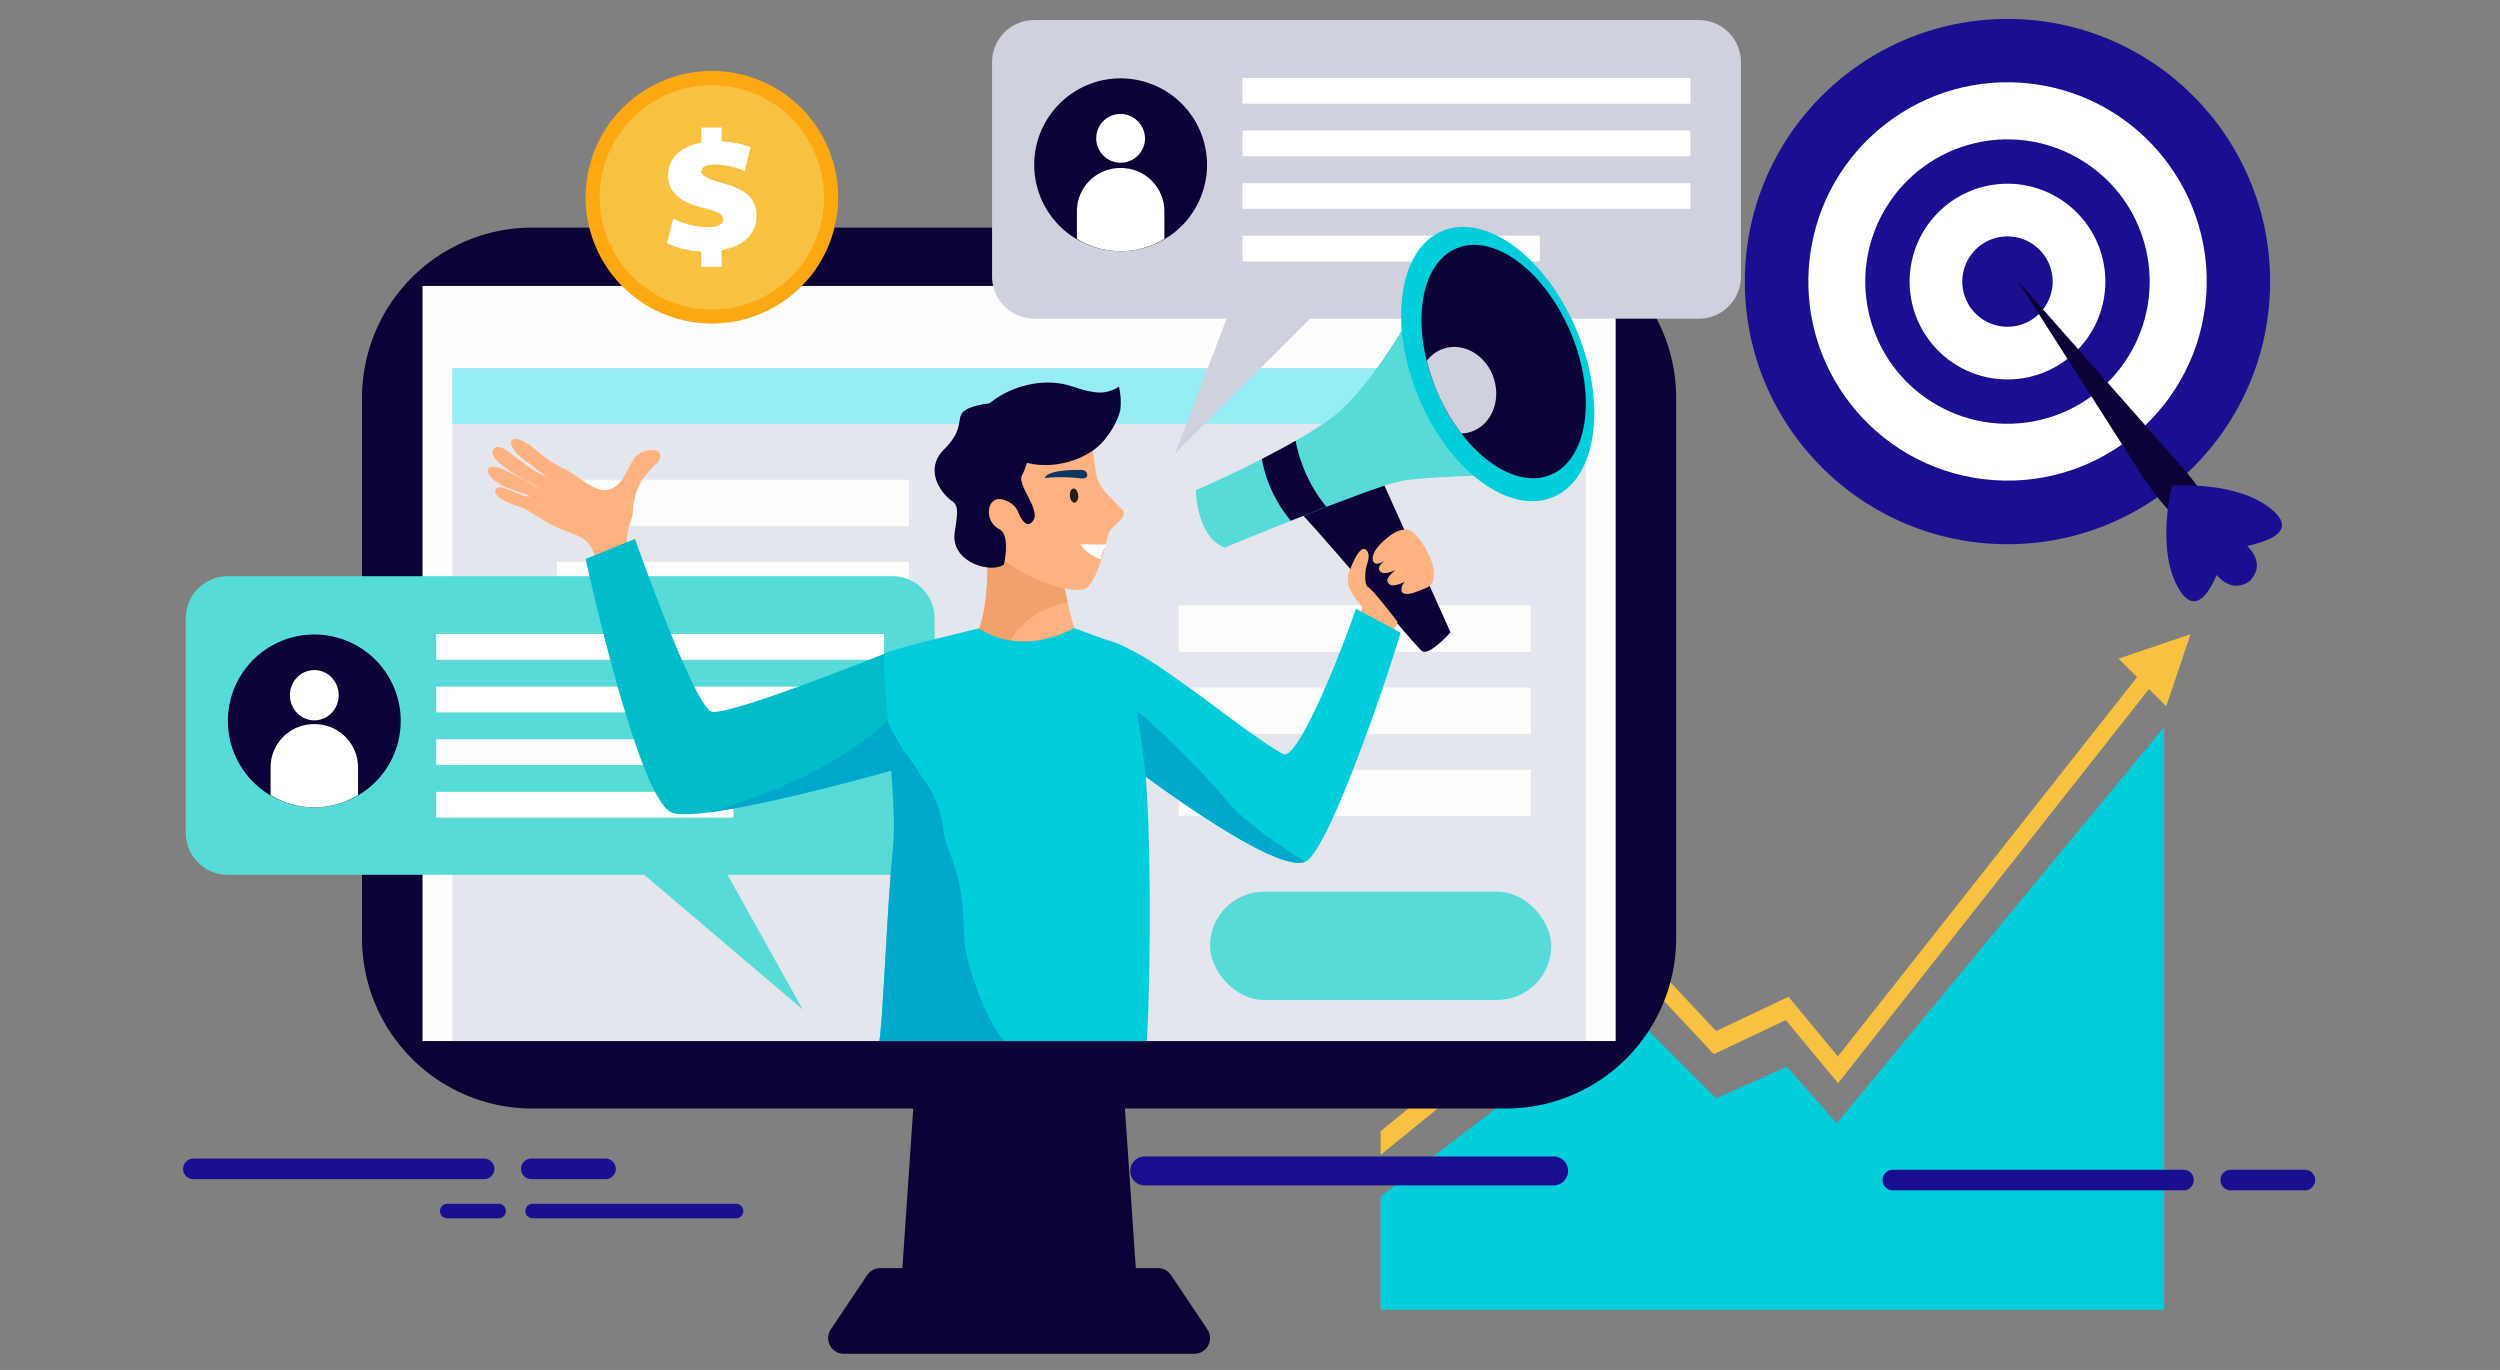 <svg xmlns="http://www.w3.org/2000/svg" width="396" height="217" viewBox="0 0 396 217">
  <rect x="0" y="0" width="396" height="217" fill="#808080" stroke="none"/>
  <g id="Grupo_57076" data-name="Grupo 57076" transform="translate(-284 -2726)">
    <path id="Trazado_119602" data-name="Trazado 119602" d="M0,0H396V217H0Z" transform="translate(284 2726)" fill="none"/>
    <g id="Grupo_57075" data-name="Grupo 57075" transform="translate(234.904 2665.642)">
      <path id="Trazado_120684" data-name="Trazado 120684" d="M619.384,399.211l-11.2,4.98-14.162-14.163L555.031,419.74v17.944h124.1V345.4l-51.849,62.745Z" transform="translate(-287.24 -169.862)" fill="#02cddb"/>
      <g id="Grupo_57051" data-name="Grupo 57051" transform="translate(267.791 160.816)">
        <g id="Grupo_57050" data-name="Grupo 57050" transform="translate(0 5.553)">
          <path id="Trazado_120685" data-name="Trazado 120685" d="M675.832,322.35l-48.376,61.322-7.827-9.447-11.458,5.435-14.555-15.53L555.031,395.5v3.771l38.442-31.253,14.339,15.3,11.391-5.4,8.284,10,50.2-63.64A20.441,20.441,0,0,1,675.832,322.35Z" transform="translate(-555.031 -322.35)" fill="#f9c141"/>
        </g>
        <path id="Trazado_120686" data-name="Trazado 120686" d="M860.311,308.39,848.9,312.255l7.55,7.55Z" transform="translate(-732.015 -308.39)" fill="#f9c141"/>
      </g>
      <g id="Grupo_57059" data-name="Grupo 57059" transform="translate(78.096 107.177)">
        <g id="Grupo_57052" data-name="Grupo 57052" transform="translate(118.314)">
          <path id="Trazado_120687" data-name="Trazado 120687" d="M510.379,173.528H445.928a2.3,2.3,0,1,0,0,4.59h64.451a2.3,2.3,0,1,0,0-4.59Z" transform="translate(-416.486 -173.528)" fill="#1a0f91"/>
          <path id="Trazado_120688" data-name="Trazado 120688" d="M394.247,173.528H377.978a2.3,2.3,0,1,0,0,4.59h16.269a2.3,2.3,0,1,0,0-4.59Z" transform="translate(-375.562 -173.528)" fill="#1a0f91"/>
        </g>
        <g id="Grupo_57053" data-name="Grupo 57053" transform="translate(123.037 136.363)">
          <path id="Trazado_120689" data-name="Trazado 120689" d="M522.256,516.374H457.805a2.3,2.3,0,1,0,0,4.59h64.451a2.3,2.3,0,1,0,0-4.59Z" transform="translate(-428.363 -516.374)" fill="#1a0f91"/>
          <path id="Trazado_120690" data-name="Trazado 120690" d="M406.124,516.374H389.855a2.3,2.3,0,1,0,0,4.59h16.269a2.3,2.3,0,1,0,0-4.59Z" transform="translate(-387.439 -516.374)" fill="#1a0f91"/>
        </g>
        <g id="Grupo_57054" data-name="Grupo 57054" transform="translate(0 136.698)">
          <path id="Trazado_120691" data-name="Trazado 120691" d="M79.813,520.479h45.874a1.633,1.633,0,1,0,0-3.262H79.813a1.633,1.633,0,1,0,0,3.262Z" transform="translate(-78.096 -517.217)" fill="#1a0f91"/>
          <path id="Trazado_120692" data-name="Trazado 120692" d="M214.4,520.479h11.579a1.633,1.633,0,1,0,0-3.262H214.4a1.633,1.633,0,1,0,0,3.262Z" transform="translate(-159.153 -517.217)" fill="#1a0f91"/>
        </g>
        <g id="Grupo_57055" data-name="Grupo 57055" transform="translate(269.192 138.471)">
          <path id="Trazado_120693" data-name="Trazado 120693" d="M756.62,524.937h45.874a1.633,1.633,0,1,0,0-3.262H756.62a1.633,1.633,0,1,0,0,3.262Z" transform="translate(-754.903 -521.675)" fill="#1a0f91"/>
          <path id="Trazado_120694" data-name="Trazado 120694" d="M891.206,524.937h11.579a1.633,1.633,0,1,0,0-3.262H891.206a1.633,1.633,0,1,0,0,3.262Z" transform="translate(-835.959 -521.675)" fill="#1a0f91"/>
        </g>
        <g id="Grupo_57057" data-name="Grupo 57057" transform="translate(33.515 23.009)">
          <g id="Grupo_57056" data-name="Grupo 57056">
            <path id="Trazado_120695" data-name="Trazado 120695" d="M229.768,231.377H197.543a1.149,1.149,0,1,0,0,2.295h32.226a1.149,1.149,0,1,0,0-2.295Z" transform="translate(-182.822 -231.377)" fill="#1a0f91"/>
            <path id="Trazado_120696" data-name="Trazado 120696" d="M171.706,231.377h-8.138a1.149,1.149,0,1,0,0,2.295h8.138a1.149,1.149,0,1,0,0-2.295Z" transform="translate(-162.36 -231.377)" fill="#1a0f91"/>
          </g>
        </g>
        <g id="Grupo_57058" data-name="Grupo 57058" transform="translate(40.634 143.861)">
          <path id="Trazado_120697" data-name="Trazado 120697" d="M247.686,535.225H215.461a1.149,1.149,0,1,0,0,2.3h32.226a1.149,1.149,0,1,0,0-2.3Z" transform="translate(-200.733 -535.225)" fill="#1a0f91"/>
          <path id="Trazado_120698" data-name="Trazado 120698" d="M189.606,535.225h-8.138a1.149,1.149,0,1,0,0,2.3h8.138a1.149,1.149,0,1,0,0-2.3Z" transform="translate(-180.26 -535.225)" fill="#1a0f91"/>
        </g>
      </g>
      <g id="Grupo_57069" data-name="Grupo 57069" transform="translate(78.518 63.539)">
        <g id="Grupo_57060" data-name="Grupo 57060" transform="translate(27.921 32.87)">
          <path id="Trazado_120699" data-name="Trazado 120699" d="M401.233,512.523H363.107l3.133-45.96H398.1Z" transform="translate(-278.09 -339.243)" fill="#0c0236"/>
          <path id="Trazado_120700" data-name="Trazado 120700" d="M389.3,561.943a2.493,2.493,0,0,0-2.07-1.1h-43.98a2.492,2.492,0,0,0-2.07,1.1l-5.76,8.595a2.491,2.491,0,0,0,2.07,3.879h55.5a2.492,2.492,0,0,0,2.07-3.879Z" transform="translate(-261.157 -396.022)" fill="#0c0236"/>
          <path id="Rectángulo_30065" data-name="Rectángulo 30065" d="M26.978,0H181.183A26.977,26.977,0,0,1,208.16,26.977V112.56a26.978,26.978,0,0,1-26.978,26.978H26.978A26.978,26.978,0,0,1,0,112.56V26.978A26.978,26.978,0,0,1,26.978,0Z" fill="#0c0236"/>
          <rect id="Rectángulo_30066" data-name="Rectángulo 30066" width="188.992" height="119.603" transform="translate(9.584 9.245)" fill="#fdfdfd"/>
          <rect id="Rectángulo_30067" data-name="Rectángulo 30067" width="179.549" height="106.578" transform="translate(14.305 22.27)" fill="#e4e6ed"/>
          <rect id="Rectángulo_30068" data-name="Rectángulo 30068" width="179.549" height="8.817" transform="translate(14.305 22.27)" fill="#97edf5"/>
          <rect id="Rectángulo_30069" data-name="Rectángulo 30069" width="55.761" height="7.361" transform="translate(129.378 59.844)" fill="#fdfdfd"/>
          <rect id="Rectángulo_30070" data-name="Rectángulo 30070" width="55.761" height="7.361" transform="translate(129.378 72.857)" fill="#fdfdfd"/>
          <rect id="Rectángulo_30071" data-name="Rectángulo 30071" width="55.761" height="7.36" transform="translate(129.378 85.87)" fill="#fdfdfd"/>
          <rect id="Rectángulo_30072" data-name="Rectángulo 30072" width="55.761" height="7.361" transform="translate(30.865 39.935)" fill="#fdfdfd"/>
          <rect id="Rectángulo_30073" data-name="Rectángulo 30073" width="55.761" height="7.36" transform="translate(30.865 52.948)" fill="#fdfdfd"/>
        </g>
        <g id="Grupo_57063" data-name="Grupo 57063" transform="translate(0)">
          <g id="Grupo_57061" data-name="Grupo 57061" transform="translate(0 88.091)">
            <path id="Trazado_120701" data-name="Trazado 120701" d="M191.1,285.294H85.832a6.675,6.675,0,0,0-6.675,6.675v33.947a6.675,6.675,0,0,0,6.675,6.675h65.952l25.121,21.36-11.928-21.36H191.1a6.675,6.675,0,0,0,6.675-6.675V291.969A6.675,6.675,0,0,0,191.1,285.294Z" transform="translate(-79.157 -285.294)" fill="#57dbd8"/>
            <rect id="Rectángulo_30074" data-name="Rectángulo 30074" width="70.945" height="4.085" transform="translate(39.668 9.154)" fill="#fff"/>
            <rect id="Rectángulo_30075" data-name="Rectángulo 30075" width="70.945" height="4.085" transform="translate(39.668 17.488)" fill="#fff"/>
            <rect id="Rectángulo_30076" data-name="Rectángulo 30076" width="70.945" height="4.085" transform="translate(39.668 25.822)" fill="#fff"/>
            <rect id="Rectángulo_30077" data-name="Rectángulo 30077" width="47.087" height="4.085" transform="translate(39.668 34.155)" fill="#fff"/>
            <path id="Trazado_120702" data-name="Trazado 120702" d="M123.32,322.193a13.687,13.687,0,1,1-13.687-13.687A13.687,13.687,0,0,1,123.32,322.193Z" transform="translate(-89.268 -299.274)" fill="#0c0236"/>
            <ellipse id="Elipse_4315" data-name="Elipse 4315" cx="3.863" cy="3.983" rx="3.863" ry="3.983" transform="translate(16.502 14.866)" fill="#fff"/>
            <path id="Trazado_120703" data-name="Trazado 120703" d="M119.938,344.209H119.8a6.857,6.857,0,0,0-6.857,6.857v4.372a13.313,13.313,0,0,0,13.853,0v-4.372A6.857,6.857,0,0,0,119.938,344.209Z" transform="translate(-99.504 -320.776)" fill="#fff"/>
          </g>
          <g id="Grupo_57062" data-name="Grupo 57062" transform="translate(127.722)">
            <path id="Trazado_120704" data-name="Trazado 120704" d="M512.226,63.813H406.954a6.674,6.674,0,0,0-6.675,6.674v33.947a6.675,6.675,0,0,0,6.675,6.675h30.48l-8.167,21.36,21.359-21.36h61.6a6.675,6.675,0,0,0,6.675-6.675V70.487A6.675,6.675,0,0,0,512.226,63.813Z" transform="translate(-400.279 -63.813)" fill="#d0d1de"/>
            <rect id="Rectángulo_30078" data-name="Rectángulo 30078" width="70.945" height="4.085" transform="translate(39.668 9.154)" fill="#fff"/>
            <rect id="Rectángulo_30079" data-name="Rectángulo 30079" width="70.945" height="4.085" transform="translate(39.668 17.488)" fill="#fff"/>
            <rect id="Rectángulo_30080" data-name="Rectángulo 30080" width="70.945" height="4.085" transform="translate(39.668 25.822)" fill="#fff"/>
            <rect id="Rectángulo_30081" data-name="Rectángulo 30081" width="47.087" height="4.085" transform="translate(39.668 34.155)" fill="#fff"/>
            <path id="Trazado_120705" data-name="Trazado 120705" d="M444.441,100.712a13.687,13.687,0,1,1-13.687-13.687A13.687,13.687,0,0,1,444.441,100.712Z" transform="translate(-410.39 -77.793)" fill="#0c0236"/>
            <path id="Trazado_120706" data-name="Trazado 120706" d="M449.492,105.172a3.864,3.864,0,1,1-3.862-3.983A3.924,3.924,0,0,1,449.492,105.172Z" transform="translate(-425.266 -86.323)" fill="#fff"/>
            <path id="Trazado_120707" data-name="Trazado 120707" d="M441.06,122.728h-.138a6.857,6.857,0,0,0-6.857,6.857v4.372a13.316,13.316,0,0,0,13.853,0v-4.372A6.857,6.857,0,0,0,441.06,122.728Z" transform="translate(-420.626 -99.295)" fill="#fff"/>
          </g>
        </g>
        <g id="Grupo_57064" data-name="Grupo 57064" transform="translate(162.246 138.06)">
          <rect id="Rectángulo_30082" data-name="Rectángulo 30082" width="54.054" height="17.155" rx="8.578" fill="#57dbd8"/>
        </g>
        <g id="Grupo_57068" data-name="Grupo 57068" transform="translate(47.859 32.752)">
          <path id="Trazado_120708" data-name="Trazado 120708" d="M406.231,273.648a31.055,31.055,0,0,1-8.446.373,12.577,12.577,0,0,1-2.966-.646c.137,3.517.164,11.76-2.339,15.173,0,0,.9,4.053,8.219,4.174s8.143-5.4,8.143-5.4S406.381,278.837,406.231,273.648Z" transform="translate(-315.719 -222.776)" fill="#ffb280"/>
          <path id="Trazado_120709" data-name="Trazado 120709" d="M392.519,288.678c.023.07.06.168.112.287l.018.037a4.025,4.025,0,0,0,.227.427l.012.02a5.027,5.027,0,0,0,.372.519l.062.074a6,6,0,0,0,1.327,1.152l.1.064a7.788,7.788,0,0,0,.99.519c.048.021.1.04.148.06a9.652,9.652,0,0,0,1.284.438,10.31,10.31,0,0,1,2.155-5.195,12.924,12.924,0,0,1,8.24-4.784,49.581,49.581,0,0,1-1.332-8.649,31.055,31.055,0,0,1-8.446.373,12.577,12.577,0,0,1-2.966-.646c.137,3.517.164,11.76-2.339,15.173l.025.087C392.509,288.649,392.513,288.663,392.519,288.678Z" transform="translate(-315.719 -222.776)" fill="#f0a16c"/>
          <path id="Trazado_120710" data-name="Trazado 120710" d="M396.791,221.732s11.992-3.541,13.9-.637,1.564,7.6,2.359,9.662,3.771,4.245,4.089,5.072-1.993,2.405-2.314,3.051-1.53,7.433-3.611,8.931-13.247-2.479-16.014-7.751S393.574,223.469,396.791,221.732Z" transform="translate(-316.417 -190.601)" fill="#ffb280"/>
          <g id="Grupo_57066" data-name="Grupo 57066" transform="translate(88.189 38.5)">
            <g id="Grupo_57065" data-name="Grupo 57065">
              <path id="Trazado_120711" data-name="Trazado 120711" d="M431.24,251.53c.055.609.388,1.108.748,1.08s.637-.554.582-1.163-.388-1.108-.748-1.081C431.461,250.366,431.212,250.893,431.24,251.53Z" transform="translate(-427.25 -247.418)" fill="#231f20"/>
              <path id="Trazado_120712" data-name="Trazado 120712" d="M427.224,242.967s-5.43-.222-6.012,1.274a26.178,26.178,0,0,1,5.458.028C428.553,244.6,428.055,243.051,427.224,242.967Z" transform="translate(-421.212 -242.956)" fill="#0f3662"/>
              <path id="Trazado_120713" data-name="Trazado 120713" d="M439.6,272.62l-4.244-.033a6.558,6.558,0,0,0,3.3,2.388A4.808,4.808,0,0,1,439.6,272.62Z" transform="translate(-429.728 -260.802)" fill="#fff"/>
            </g>
          </g>
          <path id="Trazado_120714" data-name="Trazado 120714" d="M392.472,221.733a11.906,11.906,0,0,1-1.263,6.2c-.718,1.434,2.864,5.248,1.867,6.982-.664,1.154-1.635.862-2.516-1.418a3.469,3.469,0,0,0-1.938-1.657c-2.935-1.269-3.619,3.2-.987,4.532,1.843.93.747,5.594.747,5.594-1.978,1.523-8.516-.313-7.8-5.087.456-3.04.658-4.2-.406-4.937-1.928-1.34-4.436-5.06-1.264-8.214,4.371-4.346.384-5.726,5.438-6.98S393.58,218.575,392.472,221.733Z" transform="translate(-306.637 -188.497)" fill="#0c0236"/>
          <path id="Trazado_120715" data-name="Trazado 120715" d="M392.8,214.192c.284-1.1,2.278-2.523,3.265-3.259a14.555,14.555,0,0,1,5.173-2.334A13.361,13.361,0,0,1,407,208.4c1.639.314,3.015,1.042,4.692,1.233a5.417,5.417,0,0,0,4.181-.811,10.7,10.7,0,0,1,.205,3.794,11.845,11.845,0,0,1-2.156,4.171c-2.432,3.629-9.05,5.639-13.716,3.721-2.254-.927-4.277-1.728-5.384-3.689A11.736,11.736,0,0,0,392.8,214.192Z" transform="translate(-315.914 -183.511)" fill="#0c0236"/>
          <path id="Trazado_120716" data-name="Trazado 120716" d="M533.611,242.956l11.592,25.73s-3.393,3.818-4.524,2.969-18.52-21.725-20.217-22.809S533.611,242.956,533.611,242.956Z" transform="translate(-392.717 -204.456)" fill="#0c0236"/>
          <path id="Trazado_120717" data-name="Trazado 120717" d="M481.449,200.99s.047,7.4,4.571,9.1c0,0,23.186-9.607,27.851-10.529s21.631-1.064,21.631-1.064L518.4,167.955s-8.2,16.4-15.693,21.773S481.449,200.99,481.449,200.99Z" transform="translate(-369.302 -159.285)" fill="#57dbd8"/>
          <path id="Trazado_120718" data-name="Trazado 120718" d="M512.307,244.028c1.834-.729,3.748-1.482,5.632-2.209a23.6,23.6,0,0,1-4.88-10.464c-1.758,1.007-3.58,1.978-5.344,2.881A21.272,21.272,0,0,0,512.307,244.028Z" transform="translate(-385.121 -197.469)" fill="#0c0236"/>
          <path id="Trazado_120719" data-name="Trazado 120719" d="M591.041,162.681c4.83,11.648,3.123,23.422-3.812,26.3s-16.471-4.237-21.3-15.885-3.123-23.422,3.812-26.3S586.212,151.033,591.041,162.681Z" transform="translate(-418.526 -146.158)" fill="#02cddb"/>
          <path id="Trazado_120720" data-name="Trazado 120720" d="M594.989,167.393c4.108,9.908,2.656,19.924-3.243,22.37s-14.012-3.6-18.12-13.514-2.656-19.924,3.243-22.37S590.88,157.484,594.989,167.393Z" transform="translate(-423.409 -150.482)" fill="#0c0236"/>
          <path id="Trazado_120721" data-name="Trazado 120721" d="M545.1,280.441c-.552-.334-.4-2.405-.284-2.944.175-.843.758-1.942.173-2.748-1.034-1.426-2.488,2.41-2.678,2.966a4.026,4.026,0,0,0-.266,2.556,10.073,10.073,0,0,0,2.219,3.351c-.107.382-.225.778-.371,1.2a25.473,25.473,0,0,1,2.794,1.414c1.119.645,1.061,1.443,2.108,2.163l1.047-2.4C549.4,285.448,546.019,281,545.1,280.441Z" transform="translate(-405.728 -223.413)" fill="#ffb280"/>
          <path id="Trazado_120722" data-name="Trazado 120722" d="M558.515,267.392c-1-1.079-2.563-.664-3.775.22-.886.646-3.436,2.709-2.749,4.2.572,1.243,3.852-1.509,3.852-1.509-1.208,1.04-3.46,1.871-2.894,2.912.632,1.161,3.5-.493,4.123-.954-.644.165-3.842,2.107-2.561,3.121.878.694,3.229-.764,3.934-1.259-.944.287-2.229,1.124-1.979,2.433.41.716,1.837.241,2.631-.082,1.2-.487,2.328-.674,2.424-2.164a6.748,6.748,0,0,0,.041-.809,8.169,8.169,0,0,0-1.055-3.242A14.125,14.125,0,0,0,558.515,267.392Z" transform="translate(-411.716 -218.784)" fill="#ffb280"/>
          <path id="Trazado_120723" data-name="Trazado 120723" d="M224.232,254.177a13.188,13.188,0,0,1-1.341-2.852c-.3-.854-.51-1.727-.8-2.581a6.7,6.7,0,0,1-.576-2.528,7.38,7.38,0,0,1,.31-1.543c.171-.656.412-1.294.547-1.958.12-.591.068-1.167.179-1.756a10.442,10.442,0,0,1,1.022-3.242,12.028,12.028,0,0,1,1.489-2.051,7.675,7.675,0,0,1,.881-.94,2.337,2.337,0,0,0,.808-.994.951.951,0,0,0-.693-1.28,3.555,3.555,0,0,0-3.286,1.076c-.873,1.2-1.285,2.673-2.258,3.831-2.974,3.543-5.765-.628-9.235-2.127a20.78,20.78,0,0,1-3.353-2.162c-.62-.467-3.284-3-4.544-2.338-.926.485.887,2.612,1.765,3.132.346.2,3.319,2.619,3.706,2.735-.876-.149-3.153-1.654-4.985-3.088-1.316-1.03-2.591-2.044-3.308-1.456-2.208,1.809,6.455,5.949,7.132,6.328-.722.062-7.5-4.741-8.146-2.975-.353.97,1.055,1.933,2.206,2.559,1.445.785,3.866,1.346,4.411,1.77-1.021.347-5.512-2.708-5.513-.844,0,1.22,2.788,2.133,3.837,2.453,1.081.33,4.259,2.49,5.264,2.969,3.353,1.6,4.736,1.412,6.059,3.421.842,1.28,2.343,8.04,3.559,10.613Z" transform="translate(-199.486 -197.028)" fill="#ffb280"/>
          <path id="Trazado_120724" data-name="Trazado 120724" d="M488.051,298.243c-2.989,8.7-9.382,24.1-11.492,23.018-3.959-2.027-12.479-8.994-18.845-13.256a44.7,44.7,0,0,0-7.4-4.265l4.432,21.012s21,15.953,25.4,13.508c3.461-1.923,11.979-26.18,14.984-36.232C495.132,302.028,488.1,298.281,488.051,298.243Z" transform="translate(-350.549 -237.753)" fill="#02cddb"/>
          <path id="Trazado_120725" data-name="Trazado 120725" d="M471.935,352.692a142.392,142.392,0,0,0-13.845-13.806l.706,9.965s21.173,15.917,25.859,13.93C480.62,360.186,474.811,356.426,471.935,352.692Z" transform="translate(-355.233 -262.231)" fill="#00a8cb"/>
          <path id="Trazado_120726" data-name="Trazado 120726" d="M287.05,288.1s-25.832,10.427-28.643,9.694-12.176-27.366-12.176-27.366l-7.823,3.178s8.355,38.414,13.733,40.21,37.439-7.466,37.439-7.466A54.349,54.349,0,0,0,287.05,288.1Z" transform="translate(-222.927 -221.002)" fill="#02bdc9"/>
          <path id="Trazado_120727" data-name="Trazado 120727" d="M294.819,351.033c-2.276.817-4.593,1.622-6.919,2.306,10.957-1.447,31.487-7.376,31.487-7.376a56.309,56.309,0,0,0-.562-9.764C312.466,343.087,303.421,347.947,294.819,351.033Z" transform="translate(-252.734 -260.612)" fill="#00a8cb"/>
          <path id="Trazado_120728" data-name="Trazado 120728" d="M584.028,198.965c-1.182-3.644-4.737-5.756-7.941-4.717a5.515,5.515,0,0,0-2.67,1.933,31.982,31.982,0,0,0,1.49,4.548,30.829,30.829,0,0,0,3.987,6.953,5.355,5.355,0,0,0,1.472-.238C583.57,206.4,585.21,202.608,584.028,198.965Z" transform="translate(-424.691 -174.961)" fill="#d0d1de"/>
          <g id="Grupo_57067" data-name="Grupo 57067" transform="translate(62.008 63.542)">
            <path id="Trazado_120729" data-name="Trazado 120729" d="M357.545,340.9c-.912,8.966-1.622,27.809-2.158,30.444h42.384c.749-14.078.5-34.465-.2-41.967-1.214-13.072-4.432-21.012-4.432-21.012s-3.164-1-6.918-2.445c0,0-7.8,4.768-15.064.064,0,0-13.113,3.1-14.7,3.862C355.145,310.471,358.52,331.324,357.545,340.9Z" transform="translate(-355.387 -305.917)" fill="#02cddb"/>
            <path id="Trazado_120730" data-name="Trazado 120730" d="M368.756,375.6a33.487,33.487,0,0,0-2.426-12.229,11.042,11.042,0,0,1-.778-2.743,18.193,18.193,0,0,0-1.795-6.26c-.947-1.431-1.908-2.857-2.843-4.3-.52-.7-1.067-1.451-1.67-2.333a40.308,40.308,0,0,1-2.589-4.579c.5,6.583,1.378,15.374.89,20.167-.912,8.966-1.622,27.809-2.158,30.444h19.725c-2.536-3.262-4.057-7.234-5.546-12.077A21.7,21.7,0,0,1,368.756,375.6Z" transform="translate(-355.387 -328.348)" fill="#00a8cb"/>
          </g>
        </g>
      </g>
      <g id="Grupo_57072" data-name="Grupo 57072" transform="translate(137.243 66.985)">
        <g id="Grupo_57070" data-name="Grupo 57070" transform="translate(0 0)">
          <circle id="Elipse_4316" data-name="Elipse 4316" cx="20.004" cy="20.004" r="20.004" transform="translate(0 38.556) rotate(-74.52)" fill="#fda812"/>
          <circle id="Elipse_4317" data-name="Elipse 4317" cx="17.769" cy="17.769" r="17.769" transform="translate(6.842 6.869)" fill="#f9c141"/>
        </g>
        <g id="Grupo_57071" data-name="Grupo 57071" transform="translate(17.511 13.58)">
          <path id="Trazado_120731" data-name="Trazado 120731" d="M276.268,128.7v-2.435a14.1,14.1,0,0,1-5.437-1.326l.974-3.895a12.816,12.816,0,0,0,5.412,1.354c1.436,0,2.516-.323,2.516-1.219,0-.81-.839-1.272-3.085-1.812-3.166-.757-5.654-2.192-5.654-5.142,0-2.623,1.894-4.627,5.277-5.2v-2.409h3.22v2.217a12.79,12.79,0,0,1,4.574.92l-.949,3.76a11.69,11.69,0,0,0-4.68-1.027c-1.731,0-2.164.569-2.164,1.109,0,.675,1.162,1.219,3.572,1.894,3.76,1.027,5.167,2.545,5.167,5.221,0,2.569-1.923,4.733-5.519,5.3v2.68h-3.223Z" transform="translate(-270.831 -106.622)" fill="#fff"/>
        </g>
      </g>
      <g id="Grupo_57073" data-name="Grupo 57073" transform="translate(325.478 63.358)">
        <circle id="Elipse_4318" data-name="Elipse 4318" cx="41.602" cy="41.602" r="41.602" fill="#1a0f91"/>
        <circle id="Elipse_4319" data-name="Elipse 4319" cx="31.533" cy="31.533" r="31.533" transform="matrix(0.122, -0.993, 0.993, 0.122, 6.453, 69.046)" fill="#fff"/>
        <circle id="Elipse_4320" data-name="Elipse 4320" cx="22.523" cy="22.523" r="22.523" transform="translate(14.507 24.856) rotate(-13.283)" fill="#1a0f91"/>
        <path id="Trazado_120732" data-name="Trazado 120732" d="M796.695,144.482a15.5,15.5,0,1,1-15.5-15.5A15.5,15.5,0,0,1,796.695,144.482Z" transform="translate(-739.591 -102.88)" fill="#fff"/>
        <path id="Trazado_120733" data-name="Trazado 120733" d="M800.987,157.121a7.155,7.155,0,1,1-7.154-7.155A7.154,7.154,0,0,1,800.987,157.121Z" transform="translate(-752.23 -115.519)" fill="#1a0f91"/>
      </g>
      <g id="Grupo_57074" data-name="Grupo 57074" transform="translate(368.645 104.751)">
        <path id="Trazado_120734" data-name="Trazado 120734" d="M882.8,265.747c.588-.756,2.721-3.105-1.868-6.649-4.37-3.374-10.455-7.33-10.455-7.33s3.038,6.591,5.749,11.4C879.068,268.22,882.075,266.409,882.8,265.747Z" transform="translate(-845.864 -218.223)" fill="#1a0f91"/>
        <path id="Trazado_120735" data-name="Trazado 120735" d="M842.811,209.267l-3.992-6.616a38.855,38.855,0,0,0-4.124-5.624l-26.1-29.6,19.754,30.956a38.847,38.847,0,0,0,8.212,9.222l3.941,3.211A6.483,6.483,0,0,1,842.811,209.267Z" transform="translate(-808.6 -167.429)" fill="#0c0236"/>
        <path id="Trazado_120736" data-name="Trazado 120736" d="M870.029,249.191s10.691-.935,16.156,4-7.707,6.053-7.707,6.053Z" transform="translate(-845.596 -216.629)" fill="#1a0f91"/>
        <path id="Trazado_120737" data-name="Trazado 120737" d="M868.82,249.268s-2.711,10.384,1.245,16.6,7.257-6.585,7.257-6.585Z" transform="translate(-844.322 -216.718)" fill="#1a0f91"/>
      </g>
    </g>
  </g>
</svg>
